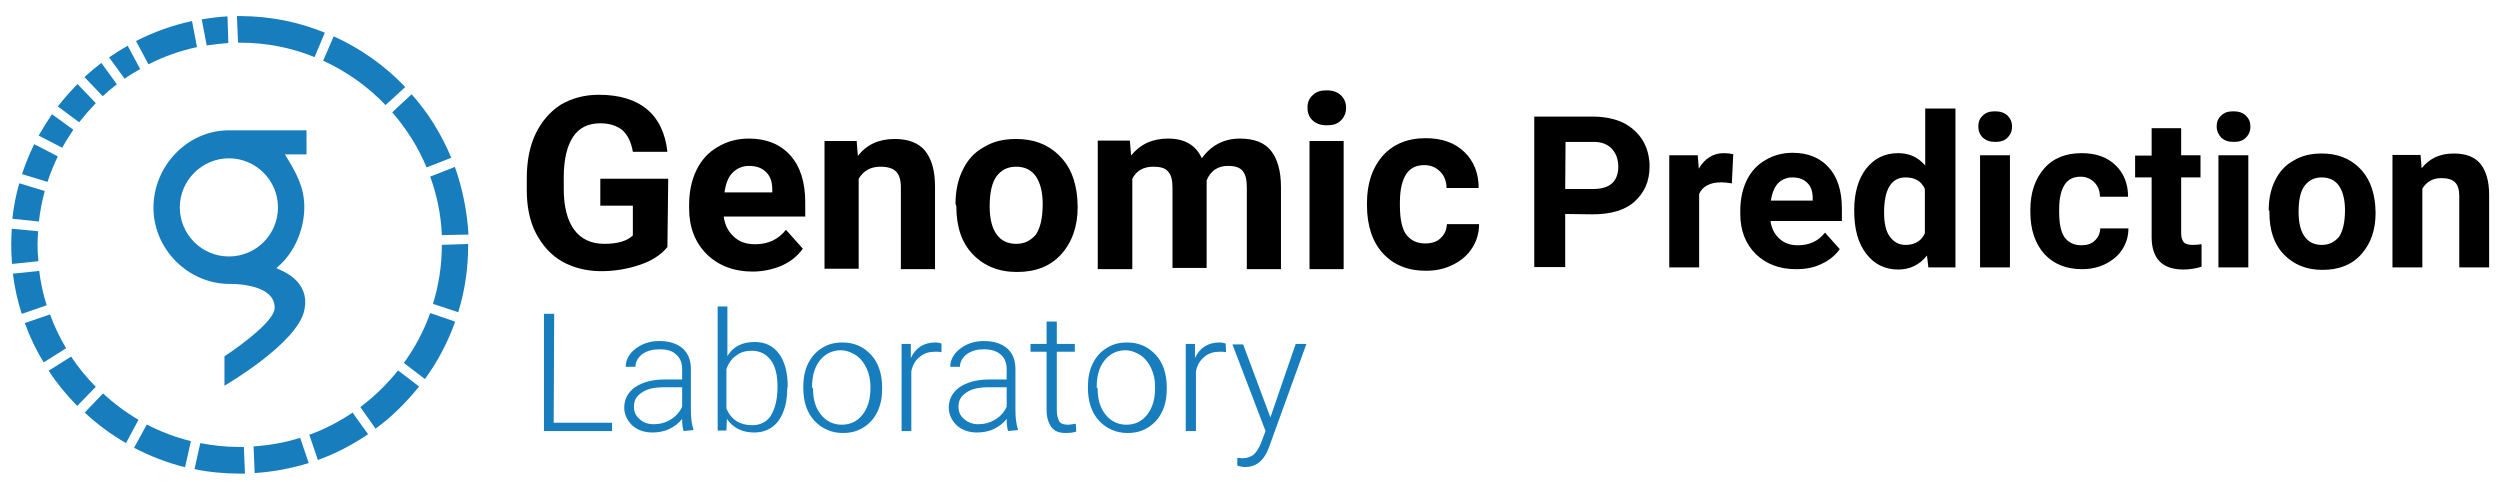 <?xml version="1.0" encoding="UTF-8" standalone="no"?>
<!-- Created with Inkscape (http://www.inkscape.org/) -->

<svg
   xmlns:dc="http://purl.org/dc/elements/1.1/"
   xmlns:cc="http://creativecommons.org/ns#"
   xmlns:rdf="http://www.w3.org/1999/02/22-rdf-syntax-ns#"
   xmlns:svg="http://www.w3.org/2000/svg"
   xmlns="http://www.w3.org/2000/svg"
   xmlns:sodipodi="http://sodipodi.sourceforge.net/DTD/sodipodi-0.dtd"
   xmlns:inkscape="http://www.inkscape.org/namespaces/inkscape"
   width="903"
   height="174"
   viewBox="0 0 238.918 46.038"
   version="1.1"
   id="svg8"
   inkscape:version="0.92.4 (5da689c313, 2019-01-14)"
   sodipodi:docname="laboratory-logo.svg">
  <defs
     id="defs2" />
  <sodipodi:namedview
     id="base"
     pagecolor="#ffffff"
     bordercolor="#666666"
     borderopacity="1.0"
     inkscape:pageopacity="0.0"
     inkscape:pageshadow="2"
     inkscape:zoom="0.70000001"
     inkscape:cx="302.93893"
     inkscape:cy="338.9409"
     inkscape:document-units="mm"
     inkscape:current-layer="layer1"
     showgrid="false"
     inkscape:window-width="1920"
     inkscape:window-height="1017"
     inkscape:window-x="1072"
     inkscape:window-y="-8"
     inkscape:window-maximized="1"
     units="px"
     inkscape:snap-global="false" />
  <g
     inkscape:label="Layer 1"
     inkscape:groupmode="layer"
     id="layer1"
     transform="translate(0,-250.962)">
    <g
       id="g3767"
       transform="matrix(0.265,0,0,0.265,-1.262,250.112)">
      <g
         id="g3765">
        <path
           style="fill:#177dbc"
           inkscape:connector-curvature="0"
           class="st0"
           d="m 87.3,95.7 c -9.8,0 -17.7,-8 -17.7,-17.7 0,-9.7 8,-17.7 17.7,-17.7 9.7,0 17.7,7.9 17.7,17.7 0,9.8 -7.9,17.7 -17.7,17.7 m 28,-45.5 h -28 c -15,0 -27.2,12.9 -27.2,27.9 0,15 12.5,27.5 27.5,27.5 0.1,0 16.4,-0.4 16.2,8.7 -0.1,5.7 -18.1,17.4 -18.1,17.4 v 10.6 c 0,0 26.3,-15.2 28.8,-27.2 2.3,-10.8 -8.3,-14.3 -10.1,-15.2 6.2,-5 10.1,-13.5 10.1,-22 0,-7 -2.7,-12.1 -7,-19 h 7.8 z"
           id="path3715" />
        <path
           style="fill:#177dbc"
           inkscape:connector-curvature="0"
           class="st0"
           d="m 41.8,37.9 c 1.6,-1.5 3.3,-2.9 5.1,-4.3 l -5.6,-7.7 c -2.1,1.6 -4.1,3.3 -6.1,5.1 z"
           id="path3717" />
        <path
           style="fill:#177dbc"
           inkscape:connector-curvature="0"
           class="st0"
           d="m 49.7,31.6 c 1.8,-1.3 3.7,-2.4 5.6,-3.5 l -4.5,-8.4 c -2.3,1.3 -4.5,2.7 -6.7,4.2 z"
           id="path3719" />
        <path
           style="fill:#177dbc"
           inkscape:connector-curvature="0"
           class="st0"
           d="m 33.3,47.3 c 1.9,-2.4 3.9,-4.7 6,-6.9 l -6.6,-6.9 c -2.5,2.6 -4.9,5.3 -7.1,8.1 z"
           id="path3721" />
        <path
           style="fill:#177dbc"
           inkscape:connector-curvature="0"
           class="st0"
           d="m 18.8,83.1 c 0.4,-3.7 1.1,-7.4 2.1,-11 l -9.2,-2.8 c -1.2,4.2 -2,8.4 -2.5,12.8 z"
           id="path3723" />
        <path
           style="fill:#177dbc"
           inkscape:connector-curvature="0"
           class="st0"
           d="m 27.2,56.5 c 1.2,-2.2 2.6,-4.4 4,-6.5 l -7.7,-5.6 c -1.7,2.5 -3.3,5.1 -4.8,7.7 z"
           id="path3725" />
        <path
           style="fill:#177dbc"
           inkscape:connector-curvature="0"
           class="st0"
           d="m 21.9,68.8 c 1,-3.2 2.3,-6.2 3.7,-9.2 l -8.5,-4.4 c -1.7,3.5 -3.2,7.1 -4.4,10.8 z"
           id="path3727" />
        <path
           style="fill:#177dbc"
           inkscape:connector-curvature="0"
           class="st0"
           d="m 58.3,26.4 c 5.5,-2.8 11.4,-4.9 17.5,-6.2 L 74,10.8 c -7.1,1.5 -13.9,4 -20.2,7.2 z"
           id="path3729" />
        <path
           style="fill:#177dbc"
           inkscape:connector-curvature="0"
           class="st0"
           d="m 148.3,136.8 c -3.9,4.9 -8.5,9.4 -13.6,13.2 l 5.5,7.8 c 5.9,-4.3 11.1,-9.5 15.7,-15.2 z"
           id="path3731" />
        <path
           style="fill:#177dbc"
           inkscape:connector-curvature="0"
           class="st0"
           d="m 77.5,10.2 1.8,9.4 c 2.6,-0.4 5.2,-0.7 7.8,-0.9 L 86.8,9.1 c -3.2,0.2 -6.3,0.6 -9.3,1.1"
           id="path3733" />
        <path
           style="fill:#177dbc"
           inkscape:connector-curvature="0"
           class="st0"
           d="m 164.1,91.5 c 0,7.4 -1.1,14.5 -3.2,21.3 l 9.1,3 c 2.4,-7.7 3.6,-15.8 3.6,-24.3 0,-0.1 0,-0.2 0,-0.3 l -9.5,0.3 v 0"
           id="path3735" />
        <path
           style="fill:#177dbc"
           inkscape:connector-curvature="0"
           class="st0"
           d="m 168.8,63.4 -8.9,3.5 c 2.4,6.6 3.9,13.7 4.2,21.1 l 9.6,-0.2 C 173.2,79.2 171.5,71 168.8,63.4"
           id="path3737" />
        <path
           style="fill:#177dbc"
           inkscape:connector-curvature="0"
           class="st0"
           d="m 146.2,43.7 c 5.1,5.9 9.4,12.6 12.4,19.9 l 8.9,-3.5 C 164,51.7 159.2,43.9 153.2,37.2 Z"
           id="path3739" />
        <path
           style="fill:#177dbc"
           inkscape:connector-curvature="0"
           class="st0"
           d="m 121.3,25.1 c 8.5,3.9 16.1,9.3 22.5,16 l 7.1,-6.5 C 143.6,26.9 134.8,20.7 125.1,16.3 Z"
           id="path3741" />
        <path
           style="fill:#177dbc"
           inkscape:connector-curvature="0"
           class="st0"
           d="m 116.1,170.2 -3.1,-9.1 c -5.4,1.7 -11,2.7 -16.8,3.1 l 0.4,9.6 c 6.7,-0.4 13.3,-1.7 19.5,-3.6"
           id="path3743" />
        <path
           style="fill:#177dbc"
           inkscape:connector-curvature="0"
           class="st0"
           d="m 159.9,116.1 c -2.3,6.5 -5.5,12.5 -9.5,18 l 7.6,5.8 c 4.6,-6.3 8.3,-13.3 10.9,-20.7 z"
           id="path3745" />
        <path
           style="fill:#177dbc"
           inkscape:connector-curvature="0"
           class="st0"
           d="m 131.9,152 c -4.8,3.3 -10.1,6 -15.6,8 l 3.1,9.1 c 6.4,-2.3 12.5,-5.5 18.1,-9.3 z"
           id="path3747" />
        <path
           style="fill:#177dbc"
           inkscape:connector-curvature="0"
           class="st0"
           d="m 90.6,18.6 c 0.2,0 0.4,0 0.7,0 9.5,0 18.6,1.8 26.9,5.2 L 121.9,15 C 112.4,11.1 102,9 91.2,9 c -0.3,0 -0.6,0 -1,0 z"
           id="path3749" />
        <path
           style="fill:#177dbc"
           inkscape:connector-curvature="0"
           class="st0"
           d="m 18.3,91.5 c 0,-1.7 0.1,-3.3 0.2,-4.9 L 9,85.7 c -0.1,1.9 -0.2,3.8 -0.2,5.8 0,2.3 0.1,4.6 0.3,6.9 l 9.5,-1 c -0.2,-1.9 -0.3,-3.9 -0.3,-5.9"
           id="path3751" />
        <path
           style="fill:#177dbc"
           inkscape:connector-curvature="0"
           class="st0"
           d="m 92.7,164.4 c -0.5,0 -1,0 -1.5,0 -4.9,0 -9.6,-0.5 -14.2,-1.4 l -2.1,9.4 c 5.3,1.1 10.7,1.6 16.3,1.6 0.7,0 1.3,0 1.9,0 z"
           id="path3753" />
        <path
           style="fill:#177dbc"
           inkscape:connector-curvature="0"
           class="st0"
           d="m 21.6,113.3 c -1.3,-4 -2.2,-8.2 -2.7,-12.4 l -9.5,1 c 0.6,5 1.7,9.8 3.2,14.5 z"
           id="path3755" />
        <path
           style="fill:#177dbc"
           inkscape:connector-curvature="0"
           class="st0"
           d="m 28.6,128.8 c -2.3,-3.9 -4.3,-8 -5.8,-12.2 l -9.1,3.1 c 1.8,5 4.1,9.8 6.8,14.2 z"
           id="path3757" />
        <path
           style="fill:#177dbc"
           inkscape:connector-curvature="0"
           class="st0"
           d="m 54.7,154.6 c -4.6,-2.7 -8.9,-5.9 -12.8,-9.5 l -6.6,6.9 c 4.5,4.2 9.5,7.9 14.9,11 z"
           id="path3759" />
        <path
           style="fill:#177dbc"
           inkscape:connector-curvature="0"
           class="st0"
           d="m 39.3,142.7 c -3.3,-3.3 -6.3,-7 -8.9,-10.9 l -8.1,5.1 c 3,4.6 6.5,8.8 10.3,12.7 z"
           id="path3761" />
        <path
           style="fill:#177dbc"
           inkscape:connector-curvature="0"
           class="st0"
           d="m 73.6,162.3 c -5.6,-1.4 -10.9,-3.4 -15.9,-6 l -4.6,8.4 c 5.8,3 11.9,5.4 18.4,7 z"
           id="path3763" />
      </g>
    </g>
    <g
       id="g3783"
       transform="matrix(0.384,0,0,0.384,-22.963,254.605)">
      <path
         inkscape:connector-curvature="0"
         d="m 225.9,52 c -1.6,1.9 -3.8,3.4 -6.8,4.4 -2.9,1 -6.2,1.6 -9.6,1.6 -3.7,0 -6.9,-0.8 -9.8,-2.4 -2.8,-1.6 -4.9,-4 -6.5,-7 -1.6,-3.1 -2.3,-6.7 -2.3,-10.8 v -2.9 c 0,-4.2 0.7,-8 2.2,-11.1 1.5,-3.1 3.6,-5.5 6.2,-7.2 2.7,-1.6 5.9,-2.5 9.5,-2.5 5.1,0 9.1,1.2 12,3.6 2.9,2.4 4.6,6 5.1,10.6 h -8.6 c -0.4,-2.4 -1.3,-4.2 -2.6,-5.4 -1.4,-1.1 -3.2,-1.7 -5.5,-1.7 -3,0 -5.3,1.1 -6.8,3.4 -1.5,2.3 -2.3,5.6 -2.3,10.1 v 2.8 c 0,4.5 0.9,7.9 2.6,10.2 1.7,2.3 4.2,3.5 7.5,3.5 3.3,0 5.7,-0.7 7.1,-2.1 v -7.4 h -8.1 V 35 h 16.9 z"
         id="path3769" />
      <path
         inkscape:connector-curvature="0"
         d="m 247.1,58.1 c -4.7,0 -8.5,-1.5 -11.4,-4.3 -2.9,-2.9 -4.4,-6.7 -4.4,-11.4 v -0.9 c 0,-3.2 0.6,-6.1 1.8,-8.6 1.2,-2.5 3,-4.5 5.3,-5.8 2.3,-1.4 4.9,-2.1 7.8,-2.1 4.3,0 7.8,1.4 10.3,4.2 2.5,2.8 3.7,6.7 3.7,11.7 v 3.5 h -20.3 c 0.3,2.1 1.1,3.7 2.5,5 1.4,1.3 3.1,1.9 5.3,1.9 3.3,0 5.8,-1.2 7.7,-3.6 l 4.2,4.7 c -1.3,1.8 -3,3.2 -5.2,4.2 -2.1,0.9 -4.6,1.5 -7.3,1.5 z m -0.9,-26.3 c -1.6,0 -3,0.6 -4.1,1.7 -1.1,1.1 -1.7,2.8 -2,4.9 H 252 v -0.7 c 0,-1.9 -0.5,-3.4 -1.6,-4.4 -1,-1 -2.4,-1.5 -4.2,-1.5 z"
         id="path3771" />
      <path
         inkscape:connector-curvature="0"
         d="m 273,25.6 0.3,3.7 c 2.3,-2.9 5.3,-4.2 9.2,-4.2 3.4,0 5.9,1 7.5,2.9 1.6,2 2.5,4.9 2.5,8.9 V 57.5 H 284 V 37.1 c 0,-1.8 -0.4,-3.1 -1.2,-3.9 -0.8,-0.8 -2.1,-1.2 -3.9,-1.2 -2.4,0 -4.2,1 -5.4,3 V 57.4 H 265 V 25.6 Z"
         id="path3773" />
      <path
         inkscape:connector-curvature="0"
         d="m 297.6,41.2 c 0,-3.1 0.6,-6 1.8,-8.4 1.2,-2.5 2.9,-4.4 5.3,-5.7 2.3,-1.4 4.9,-2 8,-2 4.3,0 7.8,1.3 10.6,4 2.8,2.7 4.2,6.2 4.6,10.7 L 328,42 c 0,4.9 -1.4,8.8 -4.1,11.8 -2.7,3 -6.4,4.4 -11,4.4 -4.6,0 -8.2,-1.5 -11,-4.4 -2.8,-2.9 -4.1,-6.9 -4.1,-12 z m 8.5,0.7 c 0,3 0.6,5.4 1.7,6.9 1.1,1.6 2.8,2.4 4.9,2.4 2.1,0 3.6,-0.8 4.9,-2.3 1.1,-1.6 1.7,-4.2 1.7,-7.6 0,-2.9 -0.6,-5.3 -1.7,-6.9 -1.1,-1.6 -2.8,-2.4 -4.9,-2.4 -2.1,0 -3.7,0.8 -4.9,2.4 -1.1,1.5 -1.7,4 -1.7,7.5 z"
         id="path3775" />
      <path
         inkscape:connector-curvature="0"
         d="m 341,25.6 0.3,3.6 c 2.3,-2.8 5.3,-4.2 9.2,-4.2 4.1,0 6.9,1.6 8.4,4.9 2.3,-3.2 5.5,-4.9 9.5,-4.9 3.5,0 6.1,1 7.7,3 1.6,2 2.5,5 2.5,9.1 v 20.4 h -8.5 V 37.1 c 0,-1.8 -0.3,-3.1 -1,-4 -0.7,-0.9 -1.9,-1.3 -3.7,-1.3 -2.5,0 -4.3,1.2 -5.3,3.6 v 21.8 h -8.5 v -20 c 0,-1.8 -0.3,-3.2 -1.1,-4 -0.7,-0.9 -2,-1.2 -3.7,-1.2 -2.4,0 -4.2,1 -5.2,3 V 57.5 H 333 v -32 h 8 z"
         id="path3777" />
      <path
         inkscape:connector-curvature="0"
         d="m 385.2,17.3 c 0,-1.3 0.4,-2.3 1.3,-3.1 0.9,-0.9 2,-1.2 3.5,-1.2 1.5,0 2.6,0.4 3.5,1.2 0.9,0.9 1.3,1.9 1.3,3.1 0,1.3 -0.4,2.3 -1.3,3.2 -0.9,0.9 -2,1.2 -3.5,1.2 -1.5,0 -2.6,-0.4 -3.5,-1.2 -0.9,-0.8 -1.3,-1.9 -1.3,-3.2 z m 9,40.2 h -8.5 V 25.6 h 8.5 z"
         id="path3779" />
      <path
         inkscape:connector-curvature="0"
         d="m 414.5,51.1 c 1.6,0 2.9,-0.4 3.8,-1.3 1,-0.9 1.5,-2 1.6,-3.5 h 8 c 0,2.2 -0.6,4.2 -1.7,5.9 -1.1,1.8 -2.8,3.2 -4.8,4.2 -2,1 -4.2,1.5 -6.7,1.5 -4.6,0 -8.1,-1.5 -10.7,-4.3 -2.6,-2.8 -4,-6.9 -4,-12 v -0.5 c 0,-4.9 1.3,-8.8 3.9,-11.8 2.6,-2.9 6.2,-4.4 10.7,-4.4 4,0 7.2,1.1 9.6,3.4 2.4,2.3 3.6,5.3 3.6,9 h -8 c 0,-1.6 -0.5,-3 -1.6,-4.1 -1,-1 -2.3,-1.6 -3.9,-1.6 -2,0 -3.5,0.7 -4.5,2.2 -1,1.5 -1.6,3.8 -1.6,7 v 0.9 c 0,3.3 0.5,5.6 1.5,7.1 1.2,1.6 2.8,2.3 4.8,2.3 z"
         id="path3781" />
    </g>
    <g
       id="g3805"
       transform="matrix(0.336,0,0,0.336,82.113,238.349)">
      <path
         inkscape:connector-curvature="0"
         d="m 200.8,98.4 v 15.1 H 192 V 70.7 h 16.7 c 3.2,0 6.1,0.6 8.5,1.7 2.4,1.2 4.3,2.9 5.6,5 1.3,2.1 2,4.7 2,7.5 0,4.2 -1.5,7.5 -4.3,10 -2.8,2.5 -6.8,3.6 -12,3.6 z m 0,-7.1 h 7.9 c 2.3,0 4.2,-0.5 5.4,-1.6 1.2,-1.1 1.8,-2.7 1.8,-4.7 0,-2.1 -0.6,-3.8 -1.8,-5.1 -1.2,-1.3 -2.9,-2 -5.1,-2 h -8.1 z"
         id="path3785" />
      <path
         inkscape:connector-curvature="0"
         d="m 248.2,89.7 c -1.1,-0.2 -2.2,-0.3 -3,-0.3 -3.2,0 -5.3,1.1 -6.3,3.3 v 20.9 h -8.5 V 81.7 h 8.1 l 0.3,3.8 c 1.7,-2.9 4.1,-4.4 7.1,-4.4 1,0 1.8,0.1 2.7,0.3 z"
         id="path3787" />
      <path
         inkscape:connector-curvature="0"
         d="m 266.4,114.1 c -4.7,0 -8.5,-1.5 -11.4,-4.3 -2.9,-2.9 -4.4,-6.7 -4.4,-11.4 v -0.9 c 0,-3.2 0.6,-6.1 1.8,-8.6 1.2,-2.5 3,-4.5 5.3,-5.8 2.3,-1.4 4.9,-2.1 7.8,-2.1 4.3,0 7.8,1.4 10.3,4.2 2.5,2.8 3.7,6.7 3.7,11.7 v 3.5 h -20.3 c 0.3,2.1 1.1,3.7 2.5,5 1.4,1.3 3.1,1.9 5.3,1.9 3.3,0 5.8,-1.2 7.7,-3.6 l 4.2,4.7 c -1.3,1.8 -3,3.2 -5.2,4.2 -2.2,1.1 -4.6,1.5 -7.3,1.5 z m -1,-26.1 c -1.6,0 -3,0.6 -4.1,1.7 -1,1.1 -1.7,2.8 -2,4.9 h 11.9 v -0.7 c 0,-1.9 -0.5,-3.4 -1.6,-4.4 -1,-1 -2.4,-1.5 -4.2,-1.5 z"
         id="path3789" />
      <path
         inkscape:connector-curvature="0"
         d="m 283,97.4 c 0,-4.9 1.1,-8.9 3.4,-11.9 2.3,-2.9 5.3,-4.4 9.1,-4.4 3.1,0 5.6,1.1 7.7,3.5 V 68.4 h 8.6 v 45.2 h -7.7 l -0.4,-3.4 c -2.1,2.7 -4.9,4 -8.2,4 -3.7,0 -6.8,-1.5 -9,-4.4 -2.4,-3 -3.5,-7.1 -3.5,-12.4 z m 8.5,0.6 c 0,2.9 0.5,5.3 1.6,6.8 1.1,1.5 2.5,2.4 4.5,2.4 2.6,0 4.5,-1.1 5.5,-3.3 V 91.3 c -1,-2.3 -2.9,-3.3 -5.5,-3.3 -4,0 -6.1,3.3 -6.1,10 z"
         id="path3791" />
      <path
         inkscape:connector-curvature="0"
         d="m 318.3,73.5 c 0,-1.3 0.4,-2.3 1.3,-3.1 0.9,-0.9 2,-1.2 3.5,-1.2 1.5,0 2.6,0.4 3.5,1.2 0.9,0.9 1.3,1.9 1.3,3.1 0,1.3 -0.4,2.3 -1.3,3.2 -0.9,0.9 -2,1.2 -3.5,1.2 -1.5,0 -2.6,-0.4 -3.5,-1.2 -0.9,-0.9 -1.3,-1.9 -1.3,-3.2 z m 9,40.1 h -8.5 V 81.7 h 8.5 z"
         id="path3793" />
      <path
         inkscape:connector-curvature="0"
         d="m 347.6,107.3 c 1.6,0 2.9,-0.4 3.8,-1.3 1,-0.9 1.5,-2 1.6,-3.5 h 8 c 0,2.2 -0.6,4.2 -1.7,5.9 -1.1,1.8 -2.8,3.2 -4.8,4.2 -2,1 -4.2,1.5 -6.7,1.5 -4.6,0 -8.1,-1.5 -10.7,-4.3 -2.6,-2.9 -4,-6.9 -4,-12 v -0.5 c 0,-4.9 1.3,-8.8 3.9,-11.8 2.6,-3 6.2,-4.4 10.7,-4.4 4,0 7.2,1.1 9.6,3.4 2.4,2.3 3.6,5.3 3.6,9 h -8 c 0,-1.6 -0.5,-3 -1.6,-4.1 -1,-1 -2.3,-1.6 -3.9,-1.6 -2,0 -3.5,0.7 -4.5,2.2 -1,1.5 -1.6,3.8 -1.6,7 v 0.9 c 0,3.3 0.5,5.6 1.5,7.1 1.2,1.6 2.8,2.3 4.8,2.3 z"
         id="path3795" />
      <path
         inkscape:connector-curvature="0"
         d="m 376,73.9 v 7.8 h 5.5 V 88 H 376 v 15.9 c 0,1.2 0.3,2 0.7,2.5 0.4,0.5 1.3,0.8 2.6,0.8 1,0 1.7,-0.1 2.5,-0.2 v 6.4 c -1.6,0.5 -3.4,0.8 -5.1,0.8 -6,0 -9,-3 -9.1,-9 V 88 h -4.7 v -6.2 h 4.7 V 74 h 8.4 z"
         id="path3797" />
      <path
         inkscape:connector-curvature="0"
         d="m 386.1,73.5 c 0,-1.3 0.4,-2.3 1.3,-3.1 0.9,-0.9 2,-1.2 3.5,-1.2 1.5,0 2.6,0.4 3.5,1.2 0.9,0.9 1.3,1.9 1.3,3.1 0,1.3 -0.4,2.3 -1.3,3.2 -0.9,0.9 -2,1.2 -3.5,1.2 -1.5,0 -2.6,-0.4 -3.5,-1.2 -0.8,-0.9 -1.3,-1.9 -1.3,-3.2 z m 9,40.1 h -8.5 V 81.7 h 8.5 z"
         id="path3799" />
      <path
         inkscape:connector-curvature="0"
         d="m 400.9,97.3 c 0,-3.1 0.6,-6 1.8,-8.4 1.2,-2.5 2.9,-4.4 5.3,-5.7 2.3,-1.4 4.9,-2 8,-2 4.3,0 7.8,1.3 10.6,4 2.7,2.6 4.2,6.2 4.6,10.7 l 0.1,2.2 c 0,4.9 -1.4,8.8 -4.1,11.8 -2.7,3 -6.4,4.4 -11,4.4 -4.6,0 -8.2,-1.5 -11,-4.4 -2.8,-2.9 -4.1,-6.9 -4.1,-12 v -0.5 h -0.2 z m 8.5,0.6 c 0,3 0.6,5.4 1.7,6.9 1.1,1.6 2.8,2.4 4.9,2.4 2.1,0 3.6,-0.8 4.9,-2.3 1.1,-1.6 1.7,-4.2 1.7,-7.6 0,-2.9 -0.6,-5.3 -1.7,-6.9 -1.1,-1.6 -2.8,-2.4 -4.9,-2.4 -2.1,0 -3.7,0.8 -4.9,2.4 -1.2,1.6 -1.7,4.1 -1.7,7.5 z"
         id="path3801" />
      <path
         inkscape:connector-curvature="0"
         d="m 444.1,81.7 0.3,3.7 c 2.3,-2.9 5.3,-4.2 9.2,-4.2 3.4,0 5.9,1 7.5,2.9 1.6,2 2.5,4.9 2.5,8.9 v 20.6 h -8.5 V 93.3 c 0,-1.8 -0.4,-3.1 -1.2,-3.9 -0.8,-0.8 -2.1,-1.2 -3.9,-1.2 -2.4,0 -4.2,1 -5.4,3 v 22.4 h -8.5 v -32 h 8 z"
         id="path3803" />
    </g>
    <g
       id="g3843"
       transform="matrix(0.465,0,0,0.465,-0.326,-33.831)">
      <path
         style="fill:#177dbc"
         inkscape:connector-curvature="0"
         class="st0"
         d="m 114.495,699.347 h 12 v 1.7 h -14 v -24.1 h 2.1 z"
         id="path3823" />
      <path
         style="fill:#177dbc"
         inkscape:connector-curvature="0"
         class="st0"
         d="m 141.195,701.047 c -0.2,-0.5 -0.3,-1.4 -0.3,-2.5 -0.7,0.9 -1.6,1.6 -2.7,2.1 -1,0.5 -2.3,0.7 -3.4,0.7 -1.7,0 -3.1,-0.5 -4.2,-1.5 -1,-1 -1.6,-2.2 -1.6,-3.6 0,-1.7 0.7,-3.1 2.2,-4.2 1.5,-1 3.5,-1.6 6.1,-1.6 h 3.6 v -2.1 c 0,-1.3 -0.4,-2.3 -1.2,-3 -0.8,-0.8 -1.9,-1.1 -3.5,-1.1 -1.4,0 -2.5,0.3 -3.5,1 -0.9,0.7 -1.4,1.6 -1.4,2.6 h -2 c 0,-1.4 0.7,-2.7 2,-3.7 1.3,-1 2.9,-1.6 4.9,-1.6 2,0 3.6,0.5 4.8,1.5 1.1,1 1.7,2.4 1.7,4.2 v 8.5 c 0,1.7 0.2,3 0.5,3.9 v 0.2 z m -6.2,-1.4 c 1.3,0 2.5,-0.3 3.6,-1 1,-0.6 1.8,-1.5 2.3,-2.6 v -4 h -3.6 c -2,0 -3.6,0.3 -4.7,1.1 -1.1,0.7 -1.6,1.6 -1.6,2.9 0,1 0.3,1.8 1.1,2.5 0.7,0.7 1.7,1.1 2.9,1.1 z"
         id="path3825" />
      <path
         style="fill:#177dbc"
         inkscape:connector-curvature="0"
         class="st0"
         d="m 162.495,692.247 c 0,2.8 -0.6,5 -1.8,6.7 -1.2,1.6 -2.9,2.4 -5,2.4 -2.5,0 -4.4,-1 -5.6,-2.8 l -0.1,2.4 h -1.8 v -25.5 h 2 v 10.2 c 1.2,-2 3.1,-2.9 5.6,-2.9 2.2,0 3.8,0.8 5,2.4 1.2,1.6 1.8,3.9 1.8,6.8 z m -2,-0.3 c 0,-2.3 -0.4,-4.2 -1.4,-5.5 -1,-1.3 -2.3,-1.9 -3.9,-1.9 -1.3,0 -2.3,0.3 -3.2,1 -0.9,0.6 -1.6,1.6 -2,2.8 v 8.1 c 1,2.3 2.8,3.4 5.3,3.4 1.6,0 2.9,-0.6 3.8,-1.9 0.9,-1.5 1.4,-3.4 1.4,-6 z"
         id="path3827" />
      <path
         style="fill:#177dbc"
         inkscape:connector-curvature="0"
         class="st0"
         d="m 165.795,691.847 c 0,-1.7 0.3,-3.3 1,-4.7 0.7,-1.4 1.6,-2.4 2.9,-3.2 1.3,-0.8 2.6,-1.1 4.2,-1.1 2.4,0 4.3,0.9 5.8,2.5 1.5,1.6 2.3,3.9 2.3,6.7 v 0.4 c 0,1.7 -0.3,3.3 -1,4.7 -0.7,1.4 -1.6,2.4 -2.9,3.2 -1.3,0.8 -2.6,1.1 -4.2,1.1 -2.3,0 -4.3,-0.9 -5.8,-2.5 -1.5,-1.6 -2.3,-3.9 -2.3,-6.7 z m 2,0.5 c 0,2.2 0.5,3.9 1.6,5.3 1.1,1.4 2.6,2.1 4.3,2.1 1.8,0 3.2,-0.7 4.3,-2.1 1.1,-1.4 1.6,-3.2 1.6,-5.5 v -0.3 c 0,-1.4 -0.3,-2.6 -0.8,-3.7 -0.5,-1.1 -1.2,-2 -2.2,-2.7 -1,-0.6 -2,-1 -3.1,-1 -1.7,0 -3.2,0.7 -4.3,2.1 -1.1,1.4 -1.6,3.2 -1.6,5.5 z"
         id="path3829" />
      <path
         style="fill:#177dbc"
         inkscape:connector-curvature="0"
         class="st0"
         d="m 194.195,684.847 c -0.4,-0.1 -0.9,-0.1 -1.3,-0.1 -1.2,0 -2.3,0.3 -3.1,1 -0.9,0.7 -1.5,1.6 -1.8,3 v 12.3 h -2 v -17.9 h 1.9 v 2.9 c 1,-2.2 2.8,-3.2 5,-3.2 0.5,0 1,0.1 1.3,0.2 z"
         id="path3831" />
      <path
         style="fill:#177dbc"
         inkscape:connector-curvature="0"
         class="st0"
         d="m 207.895,701.047 c -0.2,-0.5 -0.3,-1.4 -0.3,-2.5 -0.7,0.9 -1.6,1.6 -2.7,2.1 -1,0.5 -2.3,0.7 -3.4,0.7 -1.7,0 -3.1,-0.5 -4.2,-1.5 -1,-1 -1.6,-2.2 -1.6,-3.6 0,-1.7 0.7,-3.1 2.2,-4.2 1.5,-1 3.5,-1.6 6.1,-1.6 h 3.6 v -2.1 c 0,-1.3 -0.4,-2.3 -1.2,-3 -0.8,-0.7 -1.9,-1.1 -3.5,-1.1 -1.4,0 -2.5,0.3 -3.5,1 -0.9,0.7 -1.4,1.6 -1.4,2.6 h -2 c 0,-1.4 0.7,-2.7 2,-3.7 1.3,-1 2.9,-1.6 4.9,-1.6 2,0 3.6,0.5 4.8,1.5 1.1,1 1.7,2.4 1.7,4.2 v 8.5 c 0,1.7 0.2,3 0.5,3.9 v 0.2 z m -6.2,-1.4 c 1.3,0 2.5,-0.3 3.6,-1 1,-0.6 1.8,-1.5 2.3,-2.6 v -4 h -3.6 c -2,0 -3.6,0.3 -4.7,1.1 -1.1,0.7 -1.6,1.6 -1.6,2.9 0,1 0.3,1.8 1.1,2.5 0.8,0.7 1.8,1.1 2.9,1.1 z"
         id="path3833" />
      <path
         style="fill:#177dbc"
         inkscape:connector-curvature="0"
         class="st0"
         d="m 217.895,678.547 v 4.6 h 3.7 v 1.6 h -3.7 v 12 c 0,1 0.2,1.7 0.5,2.3 0.3,0.5 1,0.7 1.8,0.7 0.3,0 0.9,-0.1 1.6,-0.2 l 0.1,1.6 c -0.5,0.2 -1.2,0.3 -2.2,0.3 -1.4,0 -2.3,-0.4 -2.9,-1.2 -0.6,-0.8 -1,-2 -1,-3.5 v -12 h -3.3 v -1.6 h 3.3 v -4.6 z"
         id="path3835" />
      <path
         style="fill:#177dbc"
         inkscape:connector-curvature="0"
         class="st0"
         d="m 224.295,691.847 c 0,-1.7 0.3,-3.3 1,-4.7 0.7,-1.4 1.6,-2.4 2.9,-3.2 1.3,-0.8 2.6,-1.1 4.2,-1.1 2.4,0 4.3,0.9 5.8,2.5 1.5,1.6 2.3,3.9 2.3,6.7 v 0.4 c 0,1.7 -0.3,3.3 -1,4.7 -0.7,1.4 -1.6,2.4 -2.9,3.2 -1.3,0.8 -2.6,1.1 -4.2,1.1 -2.3,0 -4.3,-0.9 -5.8,-2.5 -1.5,-1.6 -2.3,-3.9 -2.3,-6.7 z m 2,0.5 c 0,2.2 0.5,3.9 1.6,5.3 1.1,1.4 2.6,2.1 4.3,2.1 1.8,0 3.2,-0.7 4.3,-2.1 1.1,-1.4 1.6,-3.2 1.6,-5.5 v -0.3 c 0,-1.4 -0.3,-2.6 -0.8,-3.7 -0.5,-1.1 -1.2,-2 -2.2,-2.7 -1,-0.6 -2,-1 -3.1,-1 -1.7,0 -3.2,0.7 -4.3,2.1 -1.1,1.4 -1.6,3.2 -1.6,5.5 z"
         id="path3837" />
      <path
         style="fill:#177dbc"
         inkscape:connector-curvature="0"
         class="st0"
         d="m 252.695,684.847 c -0.4,-0.1 -0.9,-0.1 -1.3,-0.1 -1.2,0 -2.3,0.3 -3.1,1 -0.9,0.7 -1.5,1.6 -1.8,3 v 12.3 h -2.1 v -17.9 h 1.9 v 2.9 c 1,-2.2 2.8,-3.2 5,-3.2 0.5,0 1,0.1 1.3,0.2 z"
         id="path3839" />
      <path
         style="fill:#177dbc"
         inkscape:connector-curvature="0"
         class="st0"
         d="m 261.795,698.247 5.2,-15.1 h 2.2 l -7.6,21 -0.4,1 c -1,2.2 -2.5,3.3 -4.6,3.3 -0.4,0 -1,-0.1 -1.6,-0.3 v -1.6 l 1,0.1 c 1,0 1.7,-0.3 2.3,-0.7 0.6,-0.5 1.1,-1.3 1.6,-2.5 l 0.9,-2.4 -6.8,-17.8 h 2.2 z"
         id="path3841" />
    </g>
  </g>
  <style
     id="style3713"
     type="text/css">
	.st0{fill:#177DBC;}
</style>
</svg>
